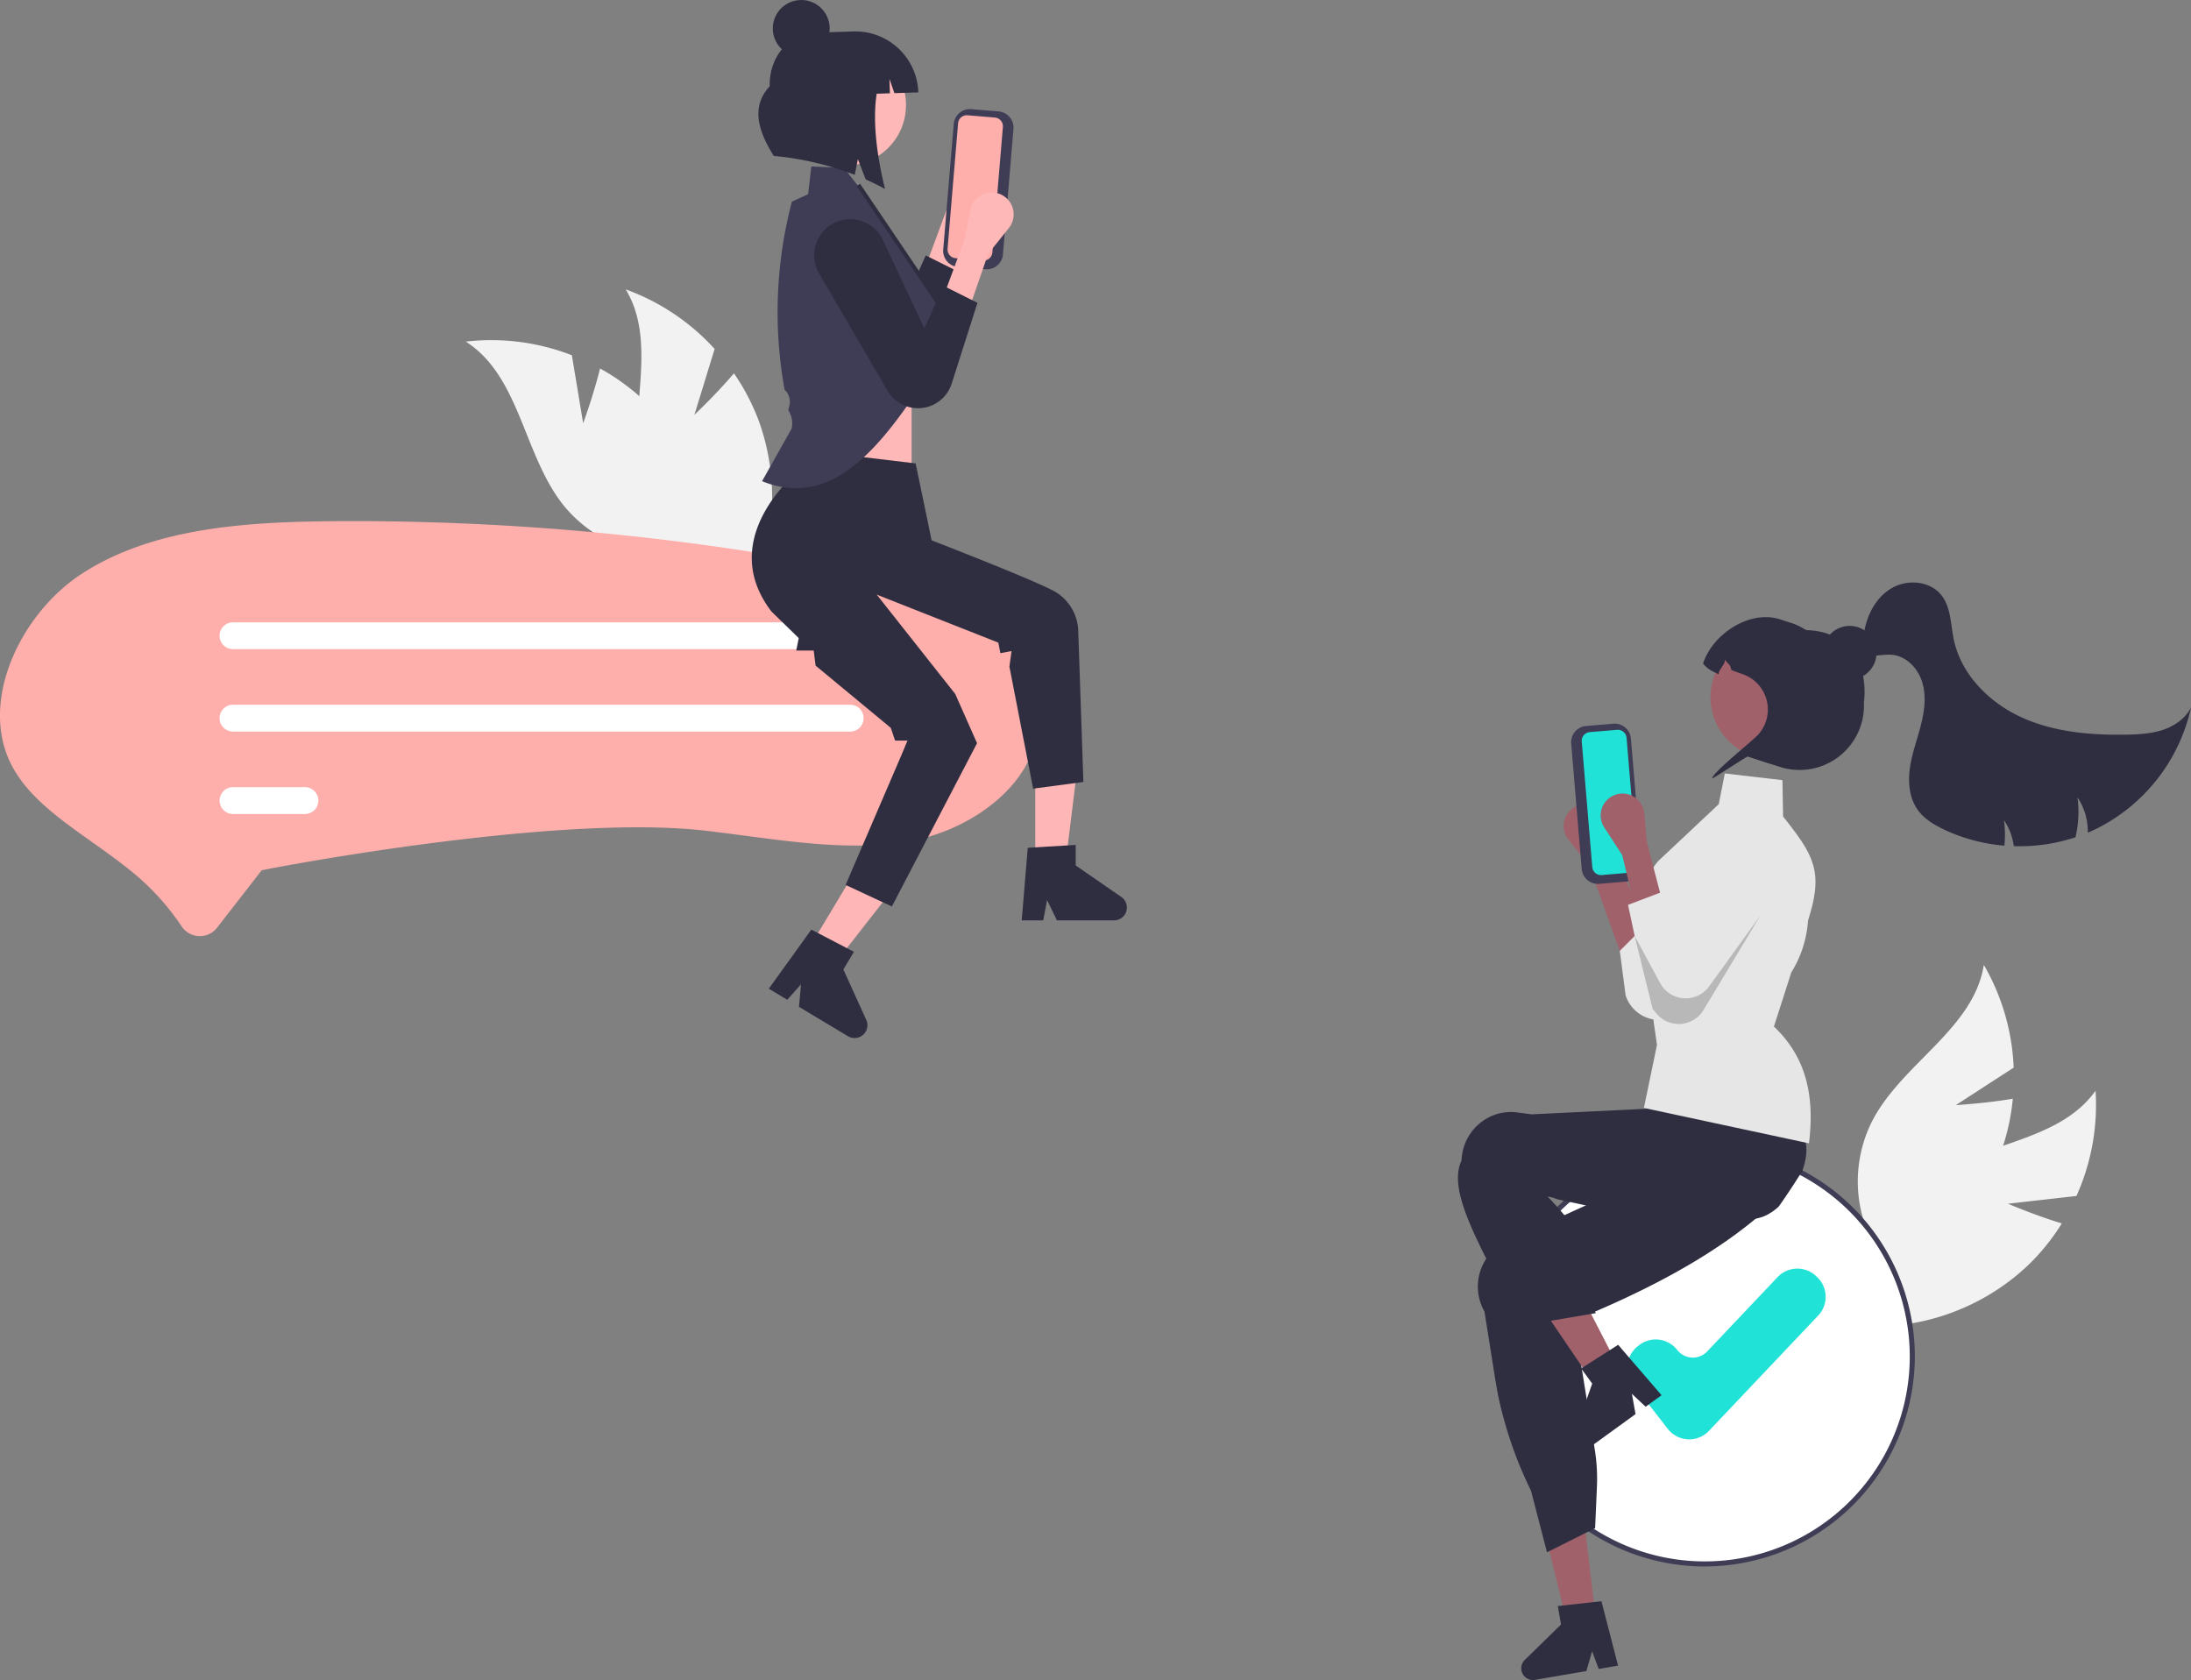 <svg xmlns="http://www.w3.org/2000/svg" data-name="Layer 1" width="864.762" height="663.114" viewBox="0 0 864.762 663.114" xmlns:xlink="http://www.w3.org/1999/xlink"><rect x="0" y="0" width="864.762" height="663.114" fill="#808080" stroke="none"/><path d="M960.145,593.558l27.03-3.065a87.77,87.77,0,0,0,7.539-41.552c-14.693,20.716-45.776,20.384-66.431,35.162a52.794,52.794,0,0,0-21.692,40.292l-8.925,17.105a88.466,88.466,0,0,0,70.244-23.506,85.453,85.453,0,0,0,13.484-16.666C970.757,598.107,960.145,593.558,960.145,593.558Z" transform="translate(-167.619 -118.443)" fill="#f2f2f2"/><path d="M939.565,554.633l22.826-14.798A87.77,87.77,0,0,0,950.607,499.282c-3.912,25.094-31.881,38.66-43.777,61.098a52.794,52.794,0,0,0-1.445,45.737l-.36,19.29a88.466,88.466,0,0,0,52.388-52.366,85.453,85.453,0,0,0,4.636-20.93C951.092,553.972,939.565,554.633,939.565,554.633Z" transform="translate(-167.619 -118.443)" fill="#f2f2f2"/><circle cx="672.853" cy="535.378" r="81.909" fill="#fff"/><path d="M840.472,736.73A82.909,82.909,0,1,1,923.381,653.821,83.003,83.003,0,0,1,840.472,736.73Zm0-163.817A80.909,80.909,0,1,0,921.381,653.821,81,81,0,0,0,840.472,572.913Z" transform="translate(-167.619 -118.443)" fill="#3f3d56"/><path d="M834.34,686.557c-.175,0-.349-.006-.524-.014a10.711,10.711,0,0,1-7.94-4.126L812.187,664.819a10.716,10.716,0,0,1,1.878-15.04l.493-.383a10.715,10.715,0,0,1,15.043,1.88,7.816,7.816,0,0,0,11.837.576L869.231,622.51a10.732,10.732,0,0,1,15.152-.412l.456.434a10.714,10.714,0,0,1,.409,15.151L842.117,683.209A10.705,10.705,0,0,1,834.34,686.557Z" transform="translate(-167.619 -118.443)" fill="#20E2D7"/><polygon points="630.005 640.052 618.645 641.317 607.882 597.245 624.647 595.377 630.005 640.052" fill="#a0616a"/><path d="M872.464,560.357c-.353-.351-.735-.693-1.116-1.018a103.626,103.626,0,0,0-9.176-6.795c-3.599-2.398-7.649-4.846-12.23-7.373q-3.326-1.837-7.03-3.75-1.855-.959-3.818-1.932a1.929,1.929,0,0,0-.172-.089l-.379-.192-27.568,22.757-1.958,1.539,5.078,6.262s-.442,4.979-.432,4.981l-5.041,12.58-.055.026-17.96,8.197-18.508,8.449-9.941,4.541a19.097,19.097,0,0,0-10.022,10.829,19.853,19.853,0,0,0,.654,15.333c.222.486.472.973.737,1.441l4.131,25.972a156.324,156.324,0,0,0,14.231,44.71l6.309,24.312.959-.481,14.269-7.147,3.77-1.884.712-16.335c.081-1.862.092-3.734.026-5.602a72.007,72.007,0,0,0-.875-9.127l-8.181-50.941q2.178-.888,4.296-1.784,9.821-4.109,18.596-8.308c19.026-9.093,34.526-18.533,47.19-28.759q5.338-4.302,10.014-8.807,1.719-1.646,3.346-3.324c.258-.259.51-.514.757-.775a19.328,19.328,0,0,0,4.796-17.871A19.721,19.721,0,0,0,872.464,560.357Z" transform="translate(-167.619 -118.443)" fill="#2f2e41"/><path d="M796.699,750.78l-12.297,1.359-1.93.211,1.256,7.302L769.438,773.613a4.629,4.629,0,0,0,4.014,7.877l20.294-3.476,2.258-7.822,2.604,6.989,7.644-1.308L799.689,750.452Z" transform="translate(-167.619 -118.443)" fill="#2f2e41"/><path d="M808.402,497.915,818.931,486.749,804.078,454.251l-2.209-11.415a8.631,8.631,0,0,0-14.09-4.913h0a8.631,8.631,0,0,0-1.123,11.944l8.201,10.251Z" transform="translate(-167.619 -118.443)" fill="#a0616a"/><path d="M818.931,481.749l-12,12,2.296,17.545a13.953,13.953,0,0,0,10.06,9.331h0a13.953,13.953,0,0,0,15.196-6.395L861.475,467.966a14.242,14.242,0,0,0-4.592-19.36h0a14.243,14.243,0,0,0-20.402,5.75L820.006,489.46Z" transform="translate(-167.619 -118.443)" fill="#e6e6e6"/><path d="M806.842,658.826c-.62.631-1.242,1.255-1.871,1.88-1.251,1.249-2.52,2.487-3.793,3.71-.64.613-1.288,1.227-1.929,1.832l.005.022-.042.018-.013.011-1.067.551-2.657-3.913-1.225-1.802-1.732-2.553-3.172-4.669L772.642,629.327l14.98-7.733,1.18,2.296.007-.002.583,1.138,10.955,21.226,2.237,4.34.07.131,1.344,2.591,1.16,2.246,1.293,2.51Z" transform="translate(-167.619 -118.443)" fill="#a0616a"/><path d="M803.747,650.857l-10.428,6.658-1.637,1.043,4.356,5.994-6.643,18.841a4.629,4.629,0,0,0,7.084,5.29l16.664-12.093-1.435-8.014,5.426,5.116,6.278-4.554-17.129-19.897Z" transform="translate(-167.619 -118.443)" fill="#2f2e41"/><path d="M441.689,282.178l7.985-26.005a87.77,87.77,0,0,0-35.084-23.506c13.124,21.743.407,50.108,5.706,74.946a52.794,52.794,0,0,0,28.277,35.978l12.117,15.014a88.466,88.466,0,0,0,6.502-73.787,85.453,85.453,0,0,0-9.894-19.018C450.098,274.266,441.689,282.178,441.689,282.178Z" transform="translate(-167.619 -118.443)" fill="#f2f2f2"/><path d="M397.784,285.501l-4.451-26.836a87.77,87.77,0,0,0-41.885-5.392c21.444,13.608,22.711,44.667,38.532,64.535a52.794,52.794,0,0,0,41.355,19.591l17.541,8.034a88.466,88.466,0,0,0-27.088-68.942,85.453,85.453,0,0,0-17.337-12.609C401.782,274.669,397.784,285.501,397.784,285.501Z" transform="translate(-167.619 -118.443)" fill="#f2f2f2"/><path d="M550.606,206.686l8.201-10.251a8.631,8.631,0,0,0-1.123-11.944h0a8.631,8.631,0,0,0-14.09,4.913l-2.209,11.415-8.383,22.634L543.061,228.482Z" transform="translate(-167.619 -118.443)" fill="#ffb8b8"/><path d="M525.457,236.027,508.982,200.923a14.243,14.243,0,0,0-20.402-5.75h0a14.242,14.242,0,0,0-4.592,19.36l26.992,46.265a13.953,13.953,0,0,0,15.196,6.395h0a13.953,13.953,0,0,0,10.06-9.331l10.179-31.894-13.413-6.706Z" transform="translate(-167.619 -118.443)" fill="#2f2e41"/><path d="M556.543,224.729l-10.793-.905a6.42,6.42,0,0,1-5.855-6.926l4.152-49.522a6.42,6.42,0,0,1,6.926-5.855l10.793.905a6.42,6.42,0,0,1,5.855,6.926l-4.152,49.522A6.42,6.42,0,0,1,556.543,224.729Z" transform="translate(-167.619 -118.443)" fill="#3f3d56"/><path d="M549.5,163.941a3.46,3.46,0,0,0-3.733,3.155l-4.152,49.522a3.46,3.46,0,0,0,3.155,3.733l10.793.905a3.46,3.46,0,0,0,3.733-3.155l4.152-49.522a3.46,3.46,0,0,0-3.155-3.733Z" transform="translate(-167.619 -118.443)" fill="#FFAFAB"/><rect x="314.897" y="150.859" width="44.903" height="44.903" fill="#ffb8b8"/><circle cx="368.533" cy="144.613" r="2.406" fill="#2f2e41"/><polygon points="408.613 340.53 420.589 340.529 426.287 294.335 408.611 294.336 408.613 340.53" fill="#ffb6b6"/><path d="M573.262,453.065l18.932-1.13v8.111l17.999,12.431a5.067,5.067,0,0,1-2.879,9.236H584.775l-3.885-8.023-1.517,8.023h-8.498Z" transform="translate(-167.619 -118.443)" fill="#2f2e41"/><polygon points="319.732 373.506 330.001 379.669 358.659 342.994 343.504 333.898 319.732 373.506" fill="#ffb6b6"/><path d="M487.845,485.355l16.814,8.774-4.174,6.955,9.035,19.921a5.067,5.067,0,0,1-7.222,6.437L482.972,515.843l.798-8.879-5.43,6.099-7.286-4.374Z" transform="translate(-167.619 -118.443)" fill="#2f2e41"/><path d="M246.538,487.929c-.118,0-.236-.002-.356-.007a8.649,8.649,0,0,1-6.955-3.955A97.704,97.704,0,0,0,218.659,461.686c-4.827-3.858-9.871-7.446-14.749-10.915-12.584-8.948-24.435-17.375-31.014-29.02-14.343-25.391,2.548-60.758,26.679-76.618,27.066-17.789,62.667-20.579,97.107-20.945q5.369-.057,10.744-.056h0A1024.404,1024.404,0,0,1,492.431,341.048c20.294,3.744,41.536,8.331,58.606,19.461,16.969,11.065,27.283,28.49,26.276,44.393-1.469,23.216-26.08,40.563-48.49,45.099-21.36,4.319-43.55,1.4-67.042-1.691-5.186-.682-10.549-1.388-15.851-2.001-57.63-6.661-165.893,13.87-170.473,14.748l-4.544.87-17.631,22.689A8.461,8.461,0,0,1,246.538,487.929Z" transform="translate(-167.619 -118.443)" fill="#FFAFAB"/><path d="M503.172,374.673H259.589a5.3,5.3,0,0,1,0-10.6H503.172a5.3,5.3,0,0,1,0,10.6Z" transform="translate(-167.619 -118.443)" fill="#fff"/><path d="M503.172,407.204H259.589a5.3,5.3,0,1,1-.011-10.6h243.595a5.3,5.3,0,0,1,0,10.6Z" transform="translate(-167.619 -118.443)" fill="#fff"/><path d="M287.975,439.734H259.589a5.3,5.3,0,0,1,0-10.6H287.975a5.3,5.3,0,0,1,0,10.6Z" transform="translate(-167.619 -118.443)" fill="#fff"/><path d="M529.008,301.35l-48.009-5.729,1.381,9.102s-32.509,26.195-10.255,55.098l10.744,10.478-.989,4.924h6.9l.74,5.941,29.68,24.568,1.704,5.027h4.888l-2.389,5.715-22.035,51.249,18.256,8.512,33.623-64.457-8.612-19.427-30.982-39.213,47.987,18.954.818,4.161,4.411-.835-.852,6.124,9.364,48.181,19.835-2.632-2.039-59.951a18.59,18.59,0,0,0-10.128-15.694c-10.167-5.222-47.726-19.733-47.726-19.733Z" transform="translate(-167.619 -118.443)" fill="#2f2e41"/><path d="M509.778,196.334l-9.038-11.618-12.893-.559-1.287,10.927L480.172,198.03a171.329,171.329,0,0,0-2.886,74.227l0,0h0a6.609,6.609,0,0,1,1.88,6.42l-.414,1.651.038.06a9.672,9.672,0,0,1,1.284,7.22h0L468.396,308.361c24.801,10.108,42.982-8.742,59.825-33.445l10.424-36.083Z" transform="translate(-167.619 -118.443)" fill="#3f3d56"/><polygon points="369.331 144.693 371.765 120.349 339.45 72.513 338.121 73.41 370.111 120.767 367.735 144.533 369.331 144.693" fill="#2f2e41"/><circle cx="333.752" cy="41.482" r="23.838" fill="#ffb8b8"/><path d="M504.436,130.853l-2.991.095-1.016.032-11.384.361c-10.09.32-17.978,9.782-17.617,21.133-7.371,7.886-4.782,17.391,1.586,27.51a119.655,119.655,0,0,1,31.959,7.47l1.242-6.18,3.09,7.989q3.838,1.712,7.623,3.768c-3.323-13.494-4.943-27.01-3.292-37.601l5.213-.165-.181-5.705,1.951,5.649,9.451-.3v0A24.857,24.857,0,0,0,504.436,130.853Z" transform="translate(-167.619 -118.443)" fill="#2f2e41"/><circle cx="316.235" cy="11.226" r="11.226" fill="#2f2e41"/><path d="M557.606,218.686l8.201-10.251a8.631,8.631,0,0,0-1.123-11.944h0a8.631,8.631,0,0,0-14.09,4.913l-2.209,11.415-8.383,22.634L550.061,240.482Z" transform="translate(-167.619 -118.443)" fill="#ffb8b8"/><path d="M532.457,248.027,515.982,212.923a14.243,14.243,0,0,0-20.402-5.75h0a14.242,14.242,0,0,0-4.592,19.36l26.992,46.265a13.953,13.953,0,0,0,15.196,6.395h0a13.953,13.953,0,0,0,10.06-9.331l10.179-31.894-13.413-6.706Z" transform="translate(-167.619 -118.443)" fill="#2f2e41"/><path d="M878.936,580.675c-1.038,1.666-2.098,3.325-3.166,4.969q-2.977,4.59-6.112,9.043c0,.008-.008.008-.015.015a21.384,21.384,0,0,1-4.014,2.931c-.061.045-.129.076-.189.114a14.799,14.799,0,0,1-3.378,1.356c-.424.106-.856.212-1.28.318-1.53.364-3.045.674-4.552.947-2.681.477-5.332.818-7.968,1.03-.212.023-.424.038-.636.053-10.838.795-21.389-.485-32.402-2.583-5.438-1.03-10.99-2.265-16.739-3.545-1.878-.424-3.764-.841-5.673-1.257-.144-.03-.295-.068-.447-.098-2.727-.598-5.499-1.189-8.339-1.772-3.575-.735-1.742-.777-5.575-1.451,0,0,8.842,8.979,10.312,12.872,1.636,4.787,2.931,8.574.197,16.458l8.491,16.67L767.931,641.749c-16.27-31.881-29.272-52.874-23.464-65.238.023-.576.068-1.159.144-1.734a19.843,19.843,0,0,1,7.551-13.361,19.109,19.109,0,0,1,14.232-3.893l5.794.75,44.937-2.183,1.765-7.195.326-.121,10.354-3.795,35.81-13.126.091-.03,2.356-.863.28.454c.083.136.167.273.242.409a70.195,70.195,0,0,1,5.658,13.133,206.174,206.174,0,0,1,5.946,22.699q.102.5.182.909l.023.083c.023.129.038.212.045.235C881.027,572.32,880.451,576.516,878.936,580.675Z" transform="translate(-167.619 -118.443)" fill="#2f2e41"/><line x1="617.119" y1="550.991" x2="616.407" y2="550.991" fill="#2f2e41"/><path d="M871.381,440.723l-.259-14.354-22.741-2.646-2.385,12.121-23.901,22.46c-16.993,20.775-4.645,35.101-3.906,37.232l2.102,26.196,1.322,9.102-5.162,24.909,65.152,13.976c2.086-17.221-.237-33.222-13.839-46.102l6.873-21.385,0,0a43.912,43.912,0,0,0,6.392-18.421l.247-2.236C887.35,462.651,883.753,456.28,871.381,440.723Z" transform="translate(-167.619 -118.443)" fill="#e6e6e6"/><path d="M903.286,395.861c.015.371.023.742.023,1.106a25.426,25.426,0,0,1-33.31,24.131l-4.673-1.522c-.038-.015-.083-.023-.121-.038l-7.703-2.515a5.267,5.267,0,0,1,.015-.977c-11.49-4.908,4.393-21.033,8.339-33.144.613-1.886-20.48-.477-19.48-2.09-.22-.114-.439-.227-.644-.341A31.216,31.216,0,0,1,880.208,367.035c.167.038.341.091.507.136,14.966.371,22.828,10.801,22.828,24.343A37.142,37.142,0,0,1,903.286,395.861Z" transform="translate(-167.619 -118.443)" fill="#2f2e41"/><path d="M890.32,401.193a24.401,24.401,0,0,1-30.758,15.625q-1.045-.341-2.045-.773a24.39,24.39,0,0,1-13.58-29.978,24.146,24.146,0,0,1,2.439-5.256,24.393,24.393,0,0,1,43.944,20.382Z" transform="translate(-167.619 -118.443)" fill="#a0616a"/><path d="M865.321,419.573a.844.844,0,0,1-.12-.04l-7.7-2.51c-.02-.33-14.16,9.03-14.12,8.7.22-2.53,16.15-14.87,18.53-17.74a14.759,14.759,0,0,0-6.48-23.44,1.181,1.181,0,0,1-.2-.07c-1.49-.52-2.92-1.05-4.26-1.58-.66-2.75-1-1.84-2.59-4.17.29,2.12-2.4,3.72-2.44,5.86-.55-.25-1.07-.51-1.57-.77-.22-.12-.43-.23-.64-.34a10.618,10.618,0,0,1-3.93-3.14c3.85-11.83,18.58-21.3,30.41-17.43l4.47,1.45a22.434,22.434,0,0,1,13.03,11.09,25.257,25.257,0,0,1,7.58,9.49C905.071,404.583,886.181,426.273,865.321,419.573Z" transform="translate(-167.619 -118.443)" fill="#2f2e41"/><circle cx="730.048" cy="257.643" r="10.604" fill="#2f2e41"/><path d="M1032.381,397.713a70.321,70.321,0,0,1-37.12,47.73c-1.19.59-2.4,1.14-3.62,1.65a23.986,23.986,0,0,0-4.07-13.91,42.678,42.678,0,0,1,.16,10.04,42.241,42.241,0,0,1-.95,5.69,70.484,70.484,0,0,1-24.34,3.51,23.649,23.649,0,0,0-3.87-10.24,42.678,42.678,0,0,1,.16,10.04,68.904,68.904,0,0,1-23.93-6.41c-3.91-1.86-7.75-4.19-10.27-7.71-3.35-4.69-3.91-10.88-3.09-16.58.82-5.71,2.87-11.16,4.3-16.74s2.24-11.55.56-17.06c-1.67-5.52-6.36-10.43-12.11-10.86-2.62-.2-5.25.52-7.87.28-2.62-.25-5.46-2-5.52-4.63l2.51-4.08c1.06-7.14,4.7-14.22,10.94-17.85,6.23-3.64,15.19-2.86,19.64,2.82,3.75,4.78,3.61,11.42,4.84,17.37,2.86,13.82,13.91,24.94,26.75,30.8,12.85,5.85,27.31,7.08,41.43,6.84,4.84-.09,9.76-.35,14.36-1.88C1025.881,404.993,1030.181,402.033,1032.381,397.713Z" transform="translate(-167.619 -118.443)" fill="#2f2e41"/><path d="M791.899,461.441l-4.152-49.522a6.42,6.42,0,0,1,5.855-6.926l10.793-.905a6.42,6.42,0,0,1,6.926,5.855l4.152,49.522a6.42,6.42,0,0,1-5.855,6.926l-10.793.905A6.42,6.42,0,0,1,791.899,461.441Z" transform="translate(-167.619 -118.443)" fill="#3f3d56"/><path d="M795.075,407.413a3.46,3.46,0,0,0-3.155,3.733l4.152,49.522a3.46,3.46,0,0,0,3.733,3.155l10.793-.905a3.46,3.46,0,0,0,3.155-3.733L809.601,409.663a3.46,3.46,0,0,0-3.733-3.155Z" transform="translate(-167.619 -118.443)" fill="#20E2D7"/><path d="M813.273,478.433l10.508-4.01-6.103-23.352-1.069-11.577a8.631,8.631,0,0,0-13.535-6.283h0a8.631,8.631,0,0,0-2.299,11.775l7.147,11.012Z" transform="translate(-167.619 -118.443)" fill="#a0616a"/><path d="M824.196,470.252l-14.01,5.347,6.974,32.745a13.953,13.953,0,0,0,9.088,10.281h0a13.953,13.953,0,0,0,15.754-4.86l31.436-43.368a14.242,14.242,0,0,0-2.655-19.719h0a14.242,14.242,0,0,0-20.871,3.703l-19.867,33.302Z" transform="translate(-167.619 -118.443)" fill="#e6e6e6"/><path d="M812.801,487.879l7.082,28.759,1.469,1.788a11.448,11.448,0,0,0,18.656-1.367l22.443-37.316-20.235,27.999A11.448,11.448,0,0,1,822.869,506.485Z" transform="translate(-167.619 -118.443)" opacity="0.2"/></svg>